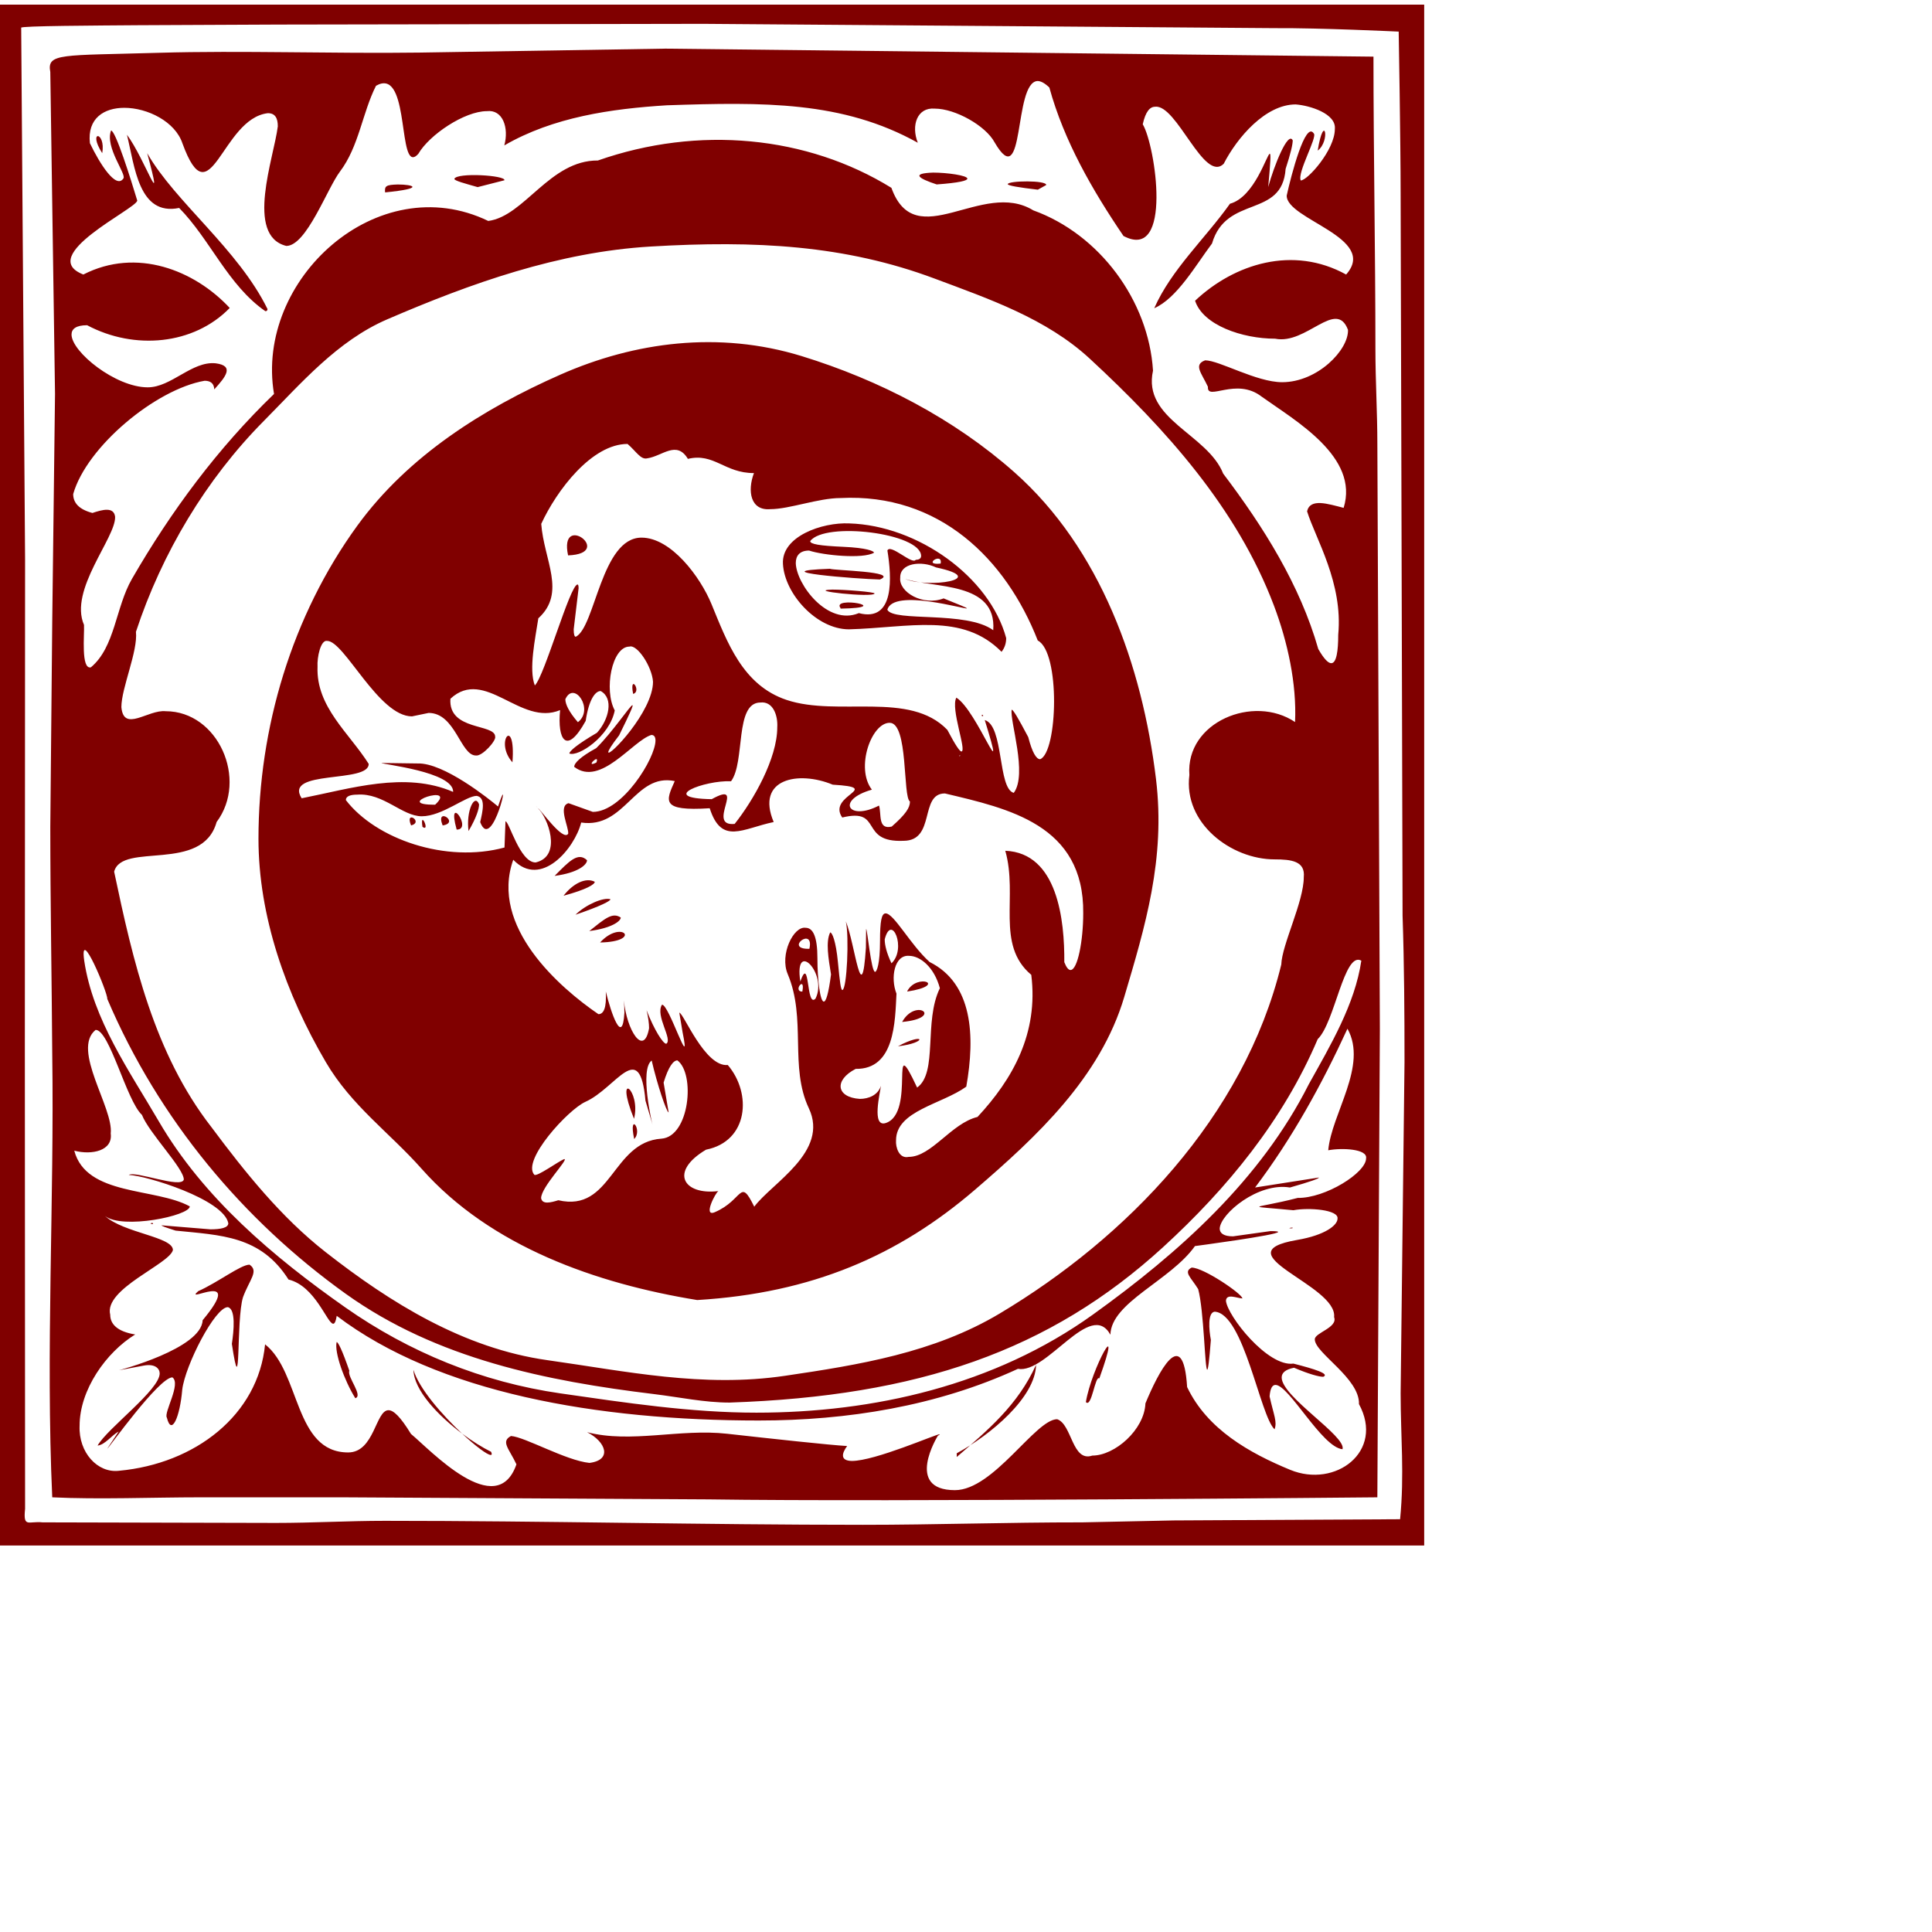 <?xml version="1.0" encoding="UTF-8" standalone="no"?>
<!-- Created with Inkscape (http://www.inkscape.org/) -->

<svg
   xmlns:dc="http://purl.org/dc/elements/1.1/"
   xmlns:cc="http://creativecommons.org/ns#"
   xmlns:rdf="http://www.w3.org/1999/02/22-rdf-syntax-ns#"
   xmlns:svg="http://www.w3.org/2000/svg"
   xmlns="http://www.w3.org/2000/svg"
   xmlns:sodipodi="http://sodipodi.sourceforge.net/DTD/sodipodi-0.dtd"
   xmlns:inkscape="http://www.inkscape.org/namespaces/inkscape"
   width="1000"
   height="1000"
   id="svg2"
   version="1.1"
   inkscape:version="0.47 r22583"
   sodipodi:docname="Osvg.svg">
  <title
     id="title2815">Glyph tempate</title>
  <defs
     id="defs4">
    <inkscape:perspective
       sodipodi:type="inkscape:persp3d"
       inkscape:vp_x="0 : 526.18109 : 1"
       inkscape:vp_y="0 : 1000 : 0"
       inkscape:vp_z="744.09448 : 526.18109 : 1"
       inkscape:persp3d-origin="372.04724 : 350.78739 : 1"
       id="perspective10" />
    <inkscape:perspective
       id="perspective2830"
       inkscape:persp3d-origin="0.5 : 0.33333333 : 1"
       inkscape:vp_z="1 : 0.5 : 1"
       inkscape:vp_y="0 : 1000 : 0"
       inkscape:vp_x="0 : 0.5 : 1"
       sodipodi:type="inkscape:persp3d" />
  </defs>
  <sodipodi:namedview
     id="base"
     pagecolor="#ffffff"
     bordercolor="#666666"
     borderopacity="1.0"
     inkscape:pageopacity="0.0"
     inkscape:pageshadow="2"
     inkscape:zoom="0.7525"
     inkscape:cx="367.0735"
     inkscape:cy="600"
     inkscape:document-units="px"
     inkscape:current-layer="svg2"
     showgrid="true"
     showborder="true"
     inkscape:showpageshadow="false"
     showguides="true"
     inkscape:guide-bbox="true"
     inkscape:window-width="1280"
     inkscape:window-height="750"
     inkscape:window-x="0"
     inkscape:window-y="26"
     inkscape:window-maximized="1"
     borderlayer="true">
    <sodipodi:guide
       orientation="0,1"
       position="0,200"
       id="guide2818" />
    <inkscape:grid
       type="xygrid"
       id="grid2817"
       empspacing="5"
       visible="true"
       enabled="true"
       snapvisiblegridlinesonly="false"
       dotted="true" />
    <sodipodi:guide
       orientation="1,0"
       position="734.147,0"
       id="guide2847" />
  </sodipodi:namedview>
  <g
     inkscape:label="Layer 1"
     inkscape:groupmode="layer"
     id="layer1" />
  <g
     id="g14"
     transform="matrix(0.105,0,0,-0.106,17.155,778.65)"
     style="fill:#800000">
    <path
       d="m 6332.2,6610.363 c 31.648,192.373 64.644,47.599 0,0 z M 340.535,6597.794 c -74.448,115.616 18.853,106.593 0,0 z M 4454.02,6445.182 c -93.638,30.585 -124.789,54.111 -17.739,57.788 69.8,0 168.969,-13.956 168.969,-29.512 0,-9.824 -39.601,-20.296 -151.23,-28.276 z m -2130.798,20.306 -131.992,-33.421 c -62.952,17.824 -114.821,31.051 -114.821,40.379 12.491,31.993 253.935,17.288 246.813,-6.958 z m 2670.68,-23.202 -41.232,-22.757 c -93.05,10.664 -148.353,20.022 -148.353,27.051 2.685,17.45 192.371,19.668 189.585,-4.294 z m -3258.945,-36.054 c -3.546,32.408 6.301,36.925 62.547,38.677 38.274,0 72.191,-4.74 72.191,-11.9 0,-7.241 -34.718,-16.974 -134.738,-26.777 z m 3791.523,-565.492 c 84.338,189.466 251.534,340.346 373.253,510.145 122.236,33.168 182.362,243.983 196.281,243.983 6.24,0 3.181,-42.434 -7.74,-162.375 28.376,103.23 97.629,275.115 120.869,227.971 0,-19.637 -9.867,-63.095 -35.042,-139.446 -17.546,-243.75 -291.894,-124.488 -362.89,-364.389 -79.606,-104.8 -172.525,-267.59 -284.732,-315.889 z m -4381.765,-14.523 c -184.426,126.686 -271.906,350.14 -424.97,504.119 -199.854,-40.338 -218.56,201.943 -257.377,357.513 89.284,-118.674 187.286,-411.421 99.846,-90.054 136.836,-237.349 448.392,-468.875 593.048,-761.035 0,-6.705 -3.222,-10.543 -10.546,-10.543 z M 845.25,5486.478 C 604.66,5445.239 263.689,5164.736 197.396,4933.27 c 0,-41.462 26.736,-74.62 94.8,-92.353 49.522,16.346 106,31.588 111.869,-18.949 3.166,-102.673 -228.585,-356.844 -153.336,-527.585 2.627,-46.718 -15.881,-219.15 33.878,-207.2 119.803,98.987 121.267,292.555 202.526,431.97 192.898,330.958 423.837,638.927 700.253,902.821 -95.269,559.851 511.395,1105.523 1056.119,844.861 178.745,23.212 303.392,296.899 540.378,295.198 496.604,172.3 1030.945,120.842 1446.868,-133.41 119.45,-328.285 447.724,43.477 699.47,-110.026 326.227,-116.477 568.653,-440.791 590.171,-782.677 -53.176,-238.301 268.513,-308.668 345.921,-502.853 198.287,-259.215 378.379,-542.695 468.815,-856.487 28.325,-48.997 49.042,-69.181 63.945,-69.181 26.056,0 34.333,61.667 34.333,138.818 24.557,253.523 -111.822,469.402 -153.57,602.812 15.439,65.434 102.37,36.307 180.275,16.883 77.692,248.905 -238.019,425.266 -404.314,543.201 -126.015,96.738 -270.174,-24.671 -264.622,48.005 -31.81,67.571 -72.475,107.534 -13.879,129.157 69.79,0 252.861,-106.825 380,-106.825 174.389,0.304 327.777,157.838 324.282,255.66 -58.423,153.716 -205.216,-74.255 -359.07,-43.143 -162.587,0 -355.98,66.437 -394.69,185.314 194.083,181.151 483.343,270.831 744.572,127.982 160.956,179.46 -295.247,268.583 -292.907,385.566 22.075,99.463 92.088,365.918 133.238,303.492 19.988,-15.819 -82.788,-192.322 -64.056,-229.713 33.451,0 168.098,149.108 168.098,250.89 8.044,75.845 -124.668,115.403 -193.019,120.366 -148.991,0 -288.521,-161.798 -354.643,-289.526 -97.082,-96.151 -231.789,291.856 -338.556,278.153 -25.681,0 -46.905,-23.982 -60.764,-85.537 62.455,-102.389 149.589,-673.381 -94.894,-545.48 -153.277,223.302 -293.383,464.48 -365.473,724.95 -23.372,22.189 -42.539,31.75 -58.454,31.75 -119.937,-6.826 -59.902,-557.491 -211.467,-299.492 -43.764,80.97 -193.607,164.684 -294.751,164.684 -87.417,7.413 -117.536,-82.793 -83.74,-166.608 -370.325,204.161 -759.453,198.652 -1236.586,182.883 -274.966,-16.842 -561.389,-57.778 -801.769,-195.958 23.827,86.034 -7.689,176.706 -86.171,167.317 -109.654,0 -283.293,-115.322 -337.644,-208.263 -10.191,-11.454 -18.772,-16.579 -26.097,-16.579 -69.618,-1.165 -24.506,439.111 -182.625,348.722 -67.663,-132.944 -83.912,-296.2 -177.631,-418.957 -63.377,-83.016 -165.079,-363.022 -264.44,-363.022 -204.609,50.142 -60.743,431.748 -41.91,584.015 0,39.518 -12.775,64.209 -48.911,64.209 -228.962,-25.775 -282.741,-523.807 -421.353,-147.052 -35.865,105.934 -171.928,173.212 -286.429,173.212 -99.917,0 -183.408,-51.235 -169.553,-172.736 48.548,-100.425 128.477,-225.571 164.849,-172.513 17.436,20.032 -91.54,151.701 -60.74,234.402 22.398,0 98.164,-239.77 129.324,-342.19 -4.978,-40.784 -501.399,-270.021 -265.811,-360.986 262.534,133.177 547.945,21.531 721.559,-163.297 -177.349,-180.969 -470.58,-206.875 -702.952,-84.302 -54.33,0 -76.881,-18.037 -76.881,-45.311 0,-84.565 216.763,-257.939 375.581,-257.939 116.606,0 217.611,128.893 334.675,117.348 93.909,-12.052 50.186,-65.414 -6.573,-127.354 -1.405,29.957 -19.402,42.07 -47.662,42.07 z M 2685.383,3819.291 c 81.673,62.112 -19.035,205.599 -61.878,112.183 0,-23.314 16.148,-60.016 61.878,-112.183 z m 1884.451,-163.803 c -3.181,9.621 -6.494,-9.368 0,0 z m -1793.245,-33.178 c 19.491,49.331 -61.351,-30.322 0,0 z m -139.62,1011.55 c -46.51,216.375 233.217,8.477 0,0 z m 1836.503,-40.065 c 11.681,59.145 -94.326,-10.239 0,0 z m -299.452,-77.749 c -110.313,2.471 -596.067,40.054 -246.448,52.349 18.64,-8.598 344.138,-12.619 246.448,-52.349 z m -234.413,-49.321 c 63.489,0 208.397,-11.464 208.397,-19.04 -7.831,-21.744 -347.532,14.908 -208.397,19.04 z m 40.553,-92.89 0,2.481 c -48.424,61.363 275.645,1.823 0,-2.481 z m 230.938,284.007 c 15.54,34.282 123.057,-72.118 139.752,-45.523 17.881,0 26.461,7.585 26.461,18.908 -2.107,111.92 -475.097,168.624 -546.761,72.22 0,-14.817 45.578,-22.615 166.446,-27.972 107.912,-4.78 148.039,-19.992 148.039,-28.631 -54.432,-31.628 -250.267,-12.669 -319.956,10.492 -46.307,0 -65.657,-25.126 -65.657,-61.261 3.019,-104.132 157.471,-307.969 310.828,-244.185 178.411,-46.172 161.736,177.688 140.846,305.953 z m 521.748,-389.485 c 17.84,239.385 -294.295,203.574 -434.787,250.799 112.126,-48.136 424.21,-0.952 152.952,55.823 -72.14,34.221 -178.654,21.633 -176.709,-49.939 -8.165,-71.268 113.797,-140.054 213.929,-101.286 82.585,-32.722 114.709,-45.949 114.709,-48.602 -0.75,-8.294 -361.562,99.695 -392.238,-6.634 30.27,-61.464 389.898,-3.565 522.143,-100.161 z m -709.662,521.569 c 337.674,-10.037 691.821,-261.007 773.424,-559.861 0,-24.458 -6.879,-47.255 -22.845,-67.146 -193.141,193.639 -454.369,117.874 -752.95,109.772 -160.55,0.871 -316.765,174.609 -324.616,319.241 -8.429,134.17 192.583,204.293 326.987,197.994 z m 653.69,-940.586 c -3.535,15.748 15.753,-3.545 0,0 z m -126.005,89.801 c 101.752,-61.758 256.437,-482.223 140.117,-109.448 95.015,-27.456 63.347,-334.128 143.004,-355.568 69.131,91.857 -20.515,351.618 -10.212,406.165 7.335,0 30.128,-37.391 81.592,-133.906 19.917,-76.666 40.279,-107.879 58.737,-107.879 86.556,34.292 100.06,522.561 -11.833,579.671 -156.68,396.909 -485.085,720.747 -973.321,695.58 -107.79,0 -251.361,-54.203 -345.07,-54.203 -97.517,-8.355 -114.213,87.775 -80.691,176.169 -144.554,-0.588 -196.707,100.08 -325.589,69.313 -55.941,92.333 -125.59,13.277 -200.921,2.593 -31.912,-7.393 -53.966,34.069 -96.515,70.336 -176.364,0 -349.335,-226.503 -425.507,-390.215 13.231,-177.749 124.951,-335.86 -14.345,-461.249 -14.892,-97.407 -48.222,-249.209 -17.232,-327.819 48.252,47.356 173.507,492.087 210.454,492.938 3.363,0 5.237,-5.732 5.237,-18.554 l -24.091,-200.404 c 0,-25.329 3.779,-36.236 10.283,-36.236 96.059,47.154 125.742,484.067 323.947,484.067 146.033,0 289.767,-191.502 344.898,-324.264 76.993,-185.425 153.439,-396.514 370.558,-468.288 253.306,-83.734 606.602,45.817 792.317,-146.303 40.786,-76.686 61.189,-105.499 69.516,-105.499 27.008,3.869 -54.624,208.283 -25.337,263.002 z M 1981.628,3416.437 c 114.679,105.954 -218.082,-1.61 0,0 z m 1686.508,377.869 c 3.647,57.798 -20.808,128.002 -82.98,121.085 -128.315,0 -73.781,-289.729 -144.787,-384.442 -130.948,5.519 -366.303,-82.874 -95.35,-87.563 177.347,96.971 -31.992,-135.172 113.109,-120.811 92.25,114.816 210.008,319.484 210.008,471.731 z m 654.095,-362.283 c -36.166,21.48 -7.01,384.29 -100.06,384.29 -90.325,0 -169.516,-221.034 -87.63,-326.482 -179.049,-50.769 -116.229,-155.346 35.133,-77.638 13.241,-40.459 -7.375,-119.181 62.668,-102.592 70.023,60.917 89.889,92.383 89.889,122.422 z M 2957.593,3957.441 c -19.724,102.389 44.585,11.809 0,0 z M 2362.732,3623.444 c -91.692,101.458 17.739,232.407 0,0 z m -499.684,-308.283 c -33.137,78.894 64.431,16.599 0,0 z m 155.607,0 c -38.304,94.976 87.924,13.277 0,0 z m -99.452,-7.019 c -13.909,88.768 40.806,-28.296 0,0 z m 168.503,-13.226 c -51.585,184.635 81.866,-1.509 0,0 z m 58.636,-7.17 c -13.261,97.873 30.139,186.256 51.879,130.392 0,-22.189 -13.048,-64.614 -51.879,-130.392 z m 330.593,-153.453 c 135.031,31.304 57.066,224.406 11.893,264.005 8.621,1.053 123.168,-163.752 148.697,-123.728 4.204,31.456 -51.96,135.294 1.874,149.169 l 119.491,-42.434 c 145.972,0 308.914,262.354 308.914,348.57 0,16.953 -6.301,27.091 -20.261,27.091 -91.925,-27.648 -250.764,-254.951 -380.365,-155.741 0,18.432 29.946,48.693 108.681,91.442 81.602,79.916 168.128,209.721 178.35,209.721 5.623,0 -11.772,-39.153 -65.636,-147.255 -38.274,-49.027 -53.429,-74.336 -53.429,-82.003 0,-29.259 220.534,197.994 220.534,343.77 -5.197,74.478 -78.107,183.359 -116.127,171.49 -86.779,0.273 -126.906,-211.524 -72.505,-311.685 -24.921,-127.091 -179.748,-227.88 -223.695,-210.359 0,11.029 35.812,43.123 135.963,101.265 59.021,64.35 83.953,168.715 18.195,203.807 -25.894,0 -57.998,-39.963 -73.68,-145.644 -94.742,-170.467 -140.613,-92.434 -126.177,52.613 -194.964,-81.446 -370.194,211.494 -540.692,55.458 -11.245,-158.172 220.554,-120.589 220.554,-185.051 6.372,-18.979 -63.124,-96.931 -95.056,-92.1 -75.96,0 -100.81,207.838 -232.883,207.838 l -82.109,-16.852 c -164.42,0 -333.541,368.542 -417.869,368.542 -32.266,6.593 -50.582,-80.392 -47.644,-126.442 -7.598,-195.624 156.154,-323.292 252.091,-473.878 2.644,-96.677 -421.779,-26.473 -330.36,-168.137 240.228,46.708 508.649,132.975 746.8,31.163 2.492,98.997 -352.911,134.474 -352.911,141.259 l 177.945,-2.39 c 128.933,4.061 352.03,-173.272 396.28,-210.197 70.307,211.463 -28.396,-232.144 -88.005,-76.26 12.42,54.193 28.396,119.748 -17.04,128.134 -53.692,0 -170.458,-99.574 -270.853,-99.574 -97.163,0 -189.656,115.09 -318.558,105.651 -33.006,0 -55.83,-7.555 -55.83,-26.504 148.13,-191.056 493.919,-309.387 782.116,-231.627 l 4.761,127.799 c 18.296,0 70.722,-200.921 148.546,-200.921 z m 1349.604,-421.651 c 25.418,113.084 -128.973,-2.765 0,0 z m 404.658,-70.68 c 76.081,70.812 0.06,247.679 -33.37,116.902 0,-27.122 8.955,-65.687 33.37,-116.902 z m -439.477,-138.251 c 16.128,82.438 -49.458,0.516 0,0 z m 64.856,-34.332 c 62.334,121.865 -107.263,293.81 -74.774,83.593 47.979,135.932 27.819,-131.851 74.774,-83.593 z m 452.667,34.687 0,2.532 c 48.516,89.447 204.143,28.722 0,-2.532 z m -25.58,-148.551 c 67.794,120.974 209.208,19.415 0,0 z m -20.484,-118.725 c 135.7,71.764 146.256,16.427 0,0 z m -59.68,-374.588 c 151.129,50.587 11.336,474.992 154.077,172.999 103.383,72.858 31.648,322.522 112.126,485.11 -27.788,103.139 -97.234,158.091 -152.183,158.091 -71.978,5.661 -92.574,-107.676 -61.645,-184.676 -7.152,-136.924 -7.973,-370.274 -201.124,-367.326 -106.868,-54.375 -96.95,-138.687 20.14,-146.566 44.352,0 90.315,18.928 104.183,63.925 -2.938,-31.476 -47.918,-205.772 24.425,-181.557 z m -1241.419,20.245 c -100.151,246.302 35.579,140.894 0,0 z m 0.81,-98.541 c -29.328,137.309 44.16,44.197 0,0 z M 2470.289,1609.682 c 12.096,-12.548 119.319,65.93 148.181,76.372 22.237,0 -114.466,-137.238 -114.466,-190.955 6.048,-32.752 48.921,-21.055 84.945,-10.107 263.792,-60.856 263.467,284.159 507.91,300.636 138.942,9.358 168.047,316.496 79.049,382.274 -20.069,0 -44.068,-30.464 -68.037,-108.476 l 24.779,-145.492 c -10.05,0 -57.066,138.585 -83.537,253.29 -60.632,-42.88 2.077,-309.083 4.336,-314.116 0,-0.719 -8.631,31.618 -35.042,118.33 -28.031,307.493 -143.48,61.889 -296.078,-5.945 -85.057,-37.806 -314.587,-285.536 -252.04,-355.811 z m 100.324,1459.117 c 72.87,73.05 115.479,117.611 159.75,76.514 0,-22.291 -44.788,-61.596 -159.75,-76.514 z m 44.028,-96.799 c 45.73,58.578 108.681,91.199 153.884,68.057 0,-12.467 -39.135,-37.442 -153.884,-68.057 z m 58.778,-92.941 c 50.045,48.845 137.037,86.489 172.515,75.643 0,-7.991 -43.734,-31.993 -172.515,-75.643 z m 68.088,-79.552 c 76.628,60.138 113.716,93.589 155.151,65.87 0,-17.683 -45.264,-51.995 -155.151,-65.87 z m 53.216,-55.894 c 106.108,114.897 211.882,3.879 0,0 z m 326.176,-494.549 c 33.411,20.863 -54.898,136.256 -21.376,190.337 32.53,9.368 146.57,-350.413 101.904,-134.423 l -16.128,95.847 c 20.089,0.354 126.076,-266.739 238.911,-255.467 119.916,-139.132 101.539,-372.4 -107.101,-413.427 -182.777,-107.362 -112.075,-223.11 60.693,-202.227 -14.436,-7.95 -77.418,-128.549 -17.465,-103.017 141.586,60.309 121.922,172.351 194.356,26.797 86.05,115.312 370.528,268.248 269.06,480.633 -96.565,202.146 -10.85,436.68 -104.112,655.182 -40.735,95.432 28.761,235.142 88.045,226.067 37.048,0 58.312,-44.065 58.312,-148.5 0,-106.147 13.443,-211.848 31.516,-211.848 10.688,0 23.098,36.965 35.589,132.681 -12.988,78.407 -26.755,160.005 -4.174,205.063 9.928,0 28.183,-42.252 38.132,-144.864 9.533,-98.288 14.264,-136.448 22.135,-136.448 22.49,4.557 33.958,262.678 16.817,335.678 46.337,-112.862 78.32,-441.582 99.017,-128.934 l 1.094,91.654 c 5.957,0 24.759,-209.62 44.129,-209.62 8.338,0 24.354,38.545 24.354,149.776 0,99.179 7.649,135.729 27.626,135.729 40.958,0 122.641,-153.817 216.968,-237.44 212.358,-104.739 225.052,-360.338 180.649,-608.605 -119.673,-85.831 -346.194,-117.652 -346.194,-261.676 -2.989,-33.239 14.457,-91.857 62.314,-81.263 112.288,0 209.866,163.914 339.255,195.047 173.285,184.301 301.255,408.454 264.967,693.94 -176.992,147.295 -64.016,382.913 -128.061,605.729 258.615,-10.178 292.512,-340.832 290.922,-544.001 10.475,-26.636 20.899,-38.221 30.787,-38.221 34.586,0 62.486,141.928 62.486,277.059 4.843,432.771 -369.019,511.36 -681.812,585.109 -126.775,0 -44.291,-231.263 -204.153,-231.263 -221.375,-9.489 -98.946,162.557 -301.934,113.753 -77.722,109.813 208.61,145.32 -46.925,160.319 -168.918,69.414 -381.013,29.735 -291.053,-182.428 -154.077,-31.851 -257.065,-113.439 -315.407,67.318 -242.832,-15.434 -216.33,34.859 -172.272,132.661 -197.76,40.632 -244.037,-234.27 -461.207,-202.389 -32.276,-126.746 -198.621,-323.292 -334.888,-181.749 -117.475,-326.786 229.753,-625.609 419.743,-753.976 25.59,0 40.695,29.38 36.46,110.411 25.519,-103.139 82.048,-269.504 91.682,-103.058 0,16.538 -0.729,36.368 -2.32,59.823 12.299,-143.335 97.751,-279.672 123.928,-135.871 0,22.524 -3.718,51.691 -12.41,87.988 38.588,-98.247 81.572,-163.884 97.143,-163.884 z M 3273.477,997.644 c -496.411,79.957 -1018.464,260.724 -1358.782,641.236 -157.055,175.612 -345.566,307.098 -471.916,520.607 -196.484,332.022 -332.012,711.967 -332.012,1090.828 0,539.576 164.37,1088.621 487.192,1528.501 250.541,341.38 622.092,571.974 1002.204,738.035 364.5,159.246 779.938,214.471 1188.111,90.125 383.435,-116.811 751.734,-306.51 1048.916,-567.376 424.231,-372.38 630.024,-942.986 697.9,-1497.743 47.817,-390.731 -53.591,-720.575 -156.376,-1063.919 C 5260.703,2083.702 4946.511,1795.107 4644.122,1537.422 4265.165,1214.495 3838.918,1031.378 3273.477,997.644 z M 434.956,3892.908 c 11.136,-125.298 131.727,-10.958 218.573,-20.052 257.631,0.04 407.721,-333.379 250.868,-541.064 -70.309,-251.011 -466.338,-95.756 -505.108,-242.443 92.787,-436.558 197.184,-888.085 479.175,-1246.894 167.103,-222.047 344.278,-440.954 562.917,-610.489 320.655,-248.621 681.285,-470.404 1094.079,-527.954 384.792,-53.641 765.836,-135.61 1171.011,-76.281 363.082,53.166 732.344,111.498 1057.699,303.827 622.882,368.212 1204.33,957.575 1388.556,1704.259 3.191,97.66 110.91,306.683 110.91,426.805 7.993,78.296 -61.24,86.773 -143.642,86.773 -214.942,0 -450.813,177.181 -420.29,411.786 -19.552,259.113 316.299,395.349 520.938,258.779 8.54,186.236 -36.085,390.498 -104.538,569.685 -181.065,473.979 -532.851,861.561 -906.925,1204.226 -214.962,196.93 -498.417,292.443 -764.114,391.065 -442.912,164.421 -885.083,187.268 -1400.814,156.987 C 2590.54,6115.277 2159.248,5963.182 1745.482,5786.466 1498.943,5681.17 1320.806,5473.798 1137.097,5290.246 853.367,5006.766 634.553,4645.233 506.769,4260.71 c 10.336,-95.017 -71.813,-274.558 -71.813,-367.802 z M 3564.337,447.708 c 577.669,0 1173.331,132.853 1660.209,479.187 424.119,301.697 826.083,657.69 1063.909,1124.732 106.24,189.162 227.22,389.87 258.818,603.237 -84.723,47.549 -130.321,-302.419 -215.073,-383.267 -169.334,-394.225 -444.3,-727.705 -762.239,-1015.732 -558.715,-506.159 -1208.707,-727.913 -2137.038,-758.904 -124.07,0 -245.516,26.181 -371.379,41.305 -531.139,63.827 -1072.429,171.816 -1520.892,490.063 -503.24,357.118 -920.949,848.375 -1175.177,1439.743 2.738,29.248 -138.821,365.038 -113.74,186.792 43.186,-288.412 222.914,-538.684 368.087,-785.26 219.723,-373.221 565.022,-661.704 917.791,-907.172 316.289,-220.088 676.909,-365.754 1061.397,-420.555 320.442,-45.676 642.941,-94.17 965.328,-94.17 z M 578.107,1371.431 c 15.544,9.479 19.418,-9.783 0,0 z m 5613.166,-22.655 c 24.395,7.261 24.354,-4.426 0,0 z M 1588.103,518.313 c -54.483,87.026 -104.092,224.305 -92.007,274.239 7.253,0 26.897,-38.089 62.617,-140.35 -12.299,-28.926 69.871,-122.085 29.389,-133.889 z m 3601.31,-18.914 c 27.515,165.309 187.994,451.467 66.335,115.506 -20.748,17.751 -37.321,-145.932 -66.335,-115.506 z M 659.214,423.259 c -16.77,24.026 71.703,165.582 27.267,196.815 -66.229,0 -316.999,-348.475 -320.58,-348.475 -0.938,0 15.057,23.876 55.727,84.114 -33.281,-16.972 -67.195,-65.18 -103.97,-68.654 48.588,84.585 306.128,271.703 306.128,352.32 0,23.685 -23.178,48.474 -78.508,38.176 L 422.871,654.769 c 0,0 406.974,105.224 412.681,244.339 214.331,255.299 -100.574,73.821 -21.967,141.81 97.852,43.174 209.806,129.491 253.105,129.491 46.956,-31.456 0.375,-71.916 -32.114,-158.719 -35.194,-111.253 -7.76,-539.79 -54.979,-228.135 9.837,64.358 20.059,170.42 -19.967,179.376 -63.237,0 -210.164,-283.97 -224.667,-402.997 C 723.98,428.573 682.4,330.917 659.214,423.259 z M 6119.619,366.47 c -71.38,64.916 -151.463,565.933 -295.298,574.28 -35.467,-4.051 -28.133,-88.303 -18.752,-137.81 -8.175,-105.069 -13.626,-145.303 -18.012,-145.303 -11.752,0 -15.905,288.917 -44.554,393.449 -35.771,57.626 -74.237,83.856 -32.226,104.992 59.568,0 250.146,-129.136 250.146,-150.637 -26.563,1.114 -78.421,25.886 -80.995,-11.13 6.514,-73.152 205.267,-324.283 332.66,-307.043 105.085,-26.585 180.194,-50.119 147.087,-64.409 -19.927,0 -68.108,12.026 -144.21,44.261 -43.359,-8.645 -60.824,-25.486 -60.824,-47.636 0,-94.859 320.422,-287.116 299.857,-350.283 -101.509,9.281 -263.63,313.986 -330.39,313.986 -15.429,0 -25.772,-16.291 -29.085,-56.292 21.011,-92.651 38.122,-123.2 24.597,-160.426 z M 4943.897,681.366 C 4940.341,521.248 4718.693,338.561 4552.936,249.442 l 0,-18.281 c 154.381,132.461 301.032,253.228 390.962,450.205 z m 103.991,-265.698 c 73.873,-24.614 73.012,-210.874 173.305,-177.529 111.508,0 256.67,126.681 261.826,254.886 62.668,149.773 185.928,390.959 205.52,79.779 99.169,-206.294 306.654,-321.922 508.143,-404.263 222.813,-91.054 466.202,89.731 338.991,321.071 4.316,126.385 -217.708,249.372 -217.708,315.877 -1.418,32.562 114.79,57.101 95.096,108.863 17.658,157.172 -561.926,312.347 -182.311,376.707 139.54,23.648 199.179,72.695 199.179,103.645 7.466,44.511 -142.903,55.529 -217.343,41.472 -117.151,11.211 -168.088,13.065 -168.088,17.136 0,4.821 71.583,12.751 189.25,43.062 136.804,-1.965 336.955,123.151 336.955,192.849 8.692,46.607 -119.167,52.481 -186.525,39.751 16.361,179.926 196.544,412.475 94.782,593.616 -126.288,-272.117 -272.838,-535.849 -455.463,-775.416 l 314.85,48.795 c 0,-5.043 -38.689,-19.384 -142.893,-48.795 -156.113,26.119 -342.355,-127.587 -346.296,-200.201 0,-22.949 19.35,-38.272 65.778,-38.272 l 184.368,25.592 c 26.532,0 37.909,-1.489 37.909,-4.041 0,-15.343 -410.078,-69.07 -410.078,-69.07 C 5605.995,1091.972 5314.253,986.878 5310.333,828.405 5212.866,1002.454 4997.65,636.232 4854.515,661.669 4453.595,478.838 4011.362,409.398 3577.001,409.398 c -795.63,0 -1579.985,134.554 -2080.499,511.124 -4.457,-27.435 -10.009,-38.626 -17.303,-38.626 -29.592,0 -88.046,184.099 -220.341,215.909 -137.442,214.603 -333.214,216.021 -556.698,238.858 -49.549,15.465 -69.438,23 -69.438,25.775 l 241.153,-19.516 c 50.198,0 88.212,7.14 88.212,29.775 -22.917,117.166 -405.51,233.055 -490.572,235.871 33.292,21.015 259.004,-68.219 271.237,-22.595 0,54.992 -170.904,226.594 -206.432,315.757 -76.336,69.738 -159.716,415.108 -228.296,415.108 -120.439,-96.192 88.96,-380.492 74.37,-506.185 11.032,-82.793 -90.27,-106.603 -179.685,-83.674 59.407,-222.847 399.741,-179.602 569.441,-271.986 0.131,-45.847 -332.891,-114.148 -418.107,-46.718 92.857,-83.886 334.976,-101.417 334.976,-166.375 -16.415,-68.928 -341.351,-189.547 -309.114,-315.779 0,-45.099 33.965,-82.548 123.186,-96.556 C 359.843,742.27 228.992,559.638 228.992,383.581 c -5.576,-129.775 88.35,-232.099 194.31,-219.594 375.51,34.208 686.342,272.233 720.046,617.353 174.905,-136.591 142.731,-527.863 409.653,-527.863 129.611,0 134.758,206.238 198.692,206.238 24.668,0 58.099,-30.716 110.819,-115.842 94.519,-77.338 421.88,-427.581 519.874,-148.499 -35.579,75.719 -78.989,111.209 -26.826,138.38 69.283,-4.669 270.194,-119.683 386.839,-131.398 113.909,14.183 80.832,103.973 -11.914,150.082 216.563,-55.737 456.74,18.147 690.403,-7.679 224.637,-24.833 504.192,-55.077 591.66,-59.951 -27.515,-37.167 -34.323,-71.85 23.351,-72.855 114.395,0 413.766,130.463 432.609,130.463 2.563,0 -0.04,-2.401 -8.976,-7.853 0,0 -166.082,-265.255 84.378,-265.255 190.851,0 397.06,346.358 503.979,346.358 z M 3328.526,24.286 1528.734,34.331 l -707.727,0 c -228.478,0 -499.517,-10.994 -726.855,0 -32.652,712.719 10.404,1448.834 0,2163.12 -2.421,369.889 -9.564,741.78 -9.564,1109.774 l 9.564,1006.321 13.706,1109.017 -23.27,1571.371 c -17.646,93.556 52.956,80.034 535.577,94.049 405.976,11.789 860.917,-4.684 1284.712,0.998 l 1212.698,19.232 3489.577,-39.04 c 0,-470.243 9.564,-957.789 9.564,-1429.54 0,-151.812 9.564,-309.097 9.564,-460.839 L 6638.662,2320.97 6626.281,34.331 c 0,0 -2417.836,-23.139 -3297.755,-10.045 z M -39.742,4614.502 -40.895,2232.151 -39.742,-22.098 c -10.123,-94.875 17.004,-58.432 86.075,-65.834 L 1197.435,-90.694 c 179.049,0 357.662,10.242 536.205,10.242 786.188,0 1569.965,-19.452 2356.579,-19.452 355.383,0 707.955,12.204 1082.353,11.971 l 449.502,9.405 1116.324,5.905 c 21.777,219.812 2.71,402.463 2.649,614.816 l 19.128,1617.637 c 0,236.64 -1.51,477.805 -9.564,714.77 l -9.564,3526.826 c 0,246.707 -9.564,790.009 -9.564,790.009 0,0 -389.163,18.498 -611.996,16.898 l -2815.193,21.025 -2094.277,-3.524 -692.381,-3.19 c -194.101,-1.641 -586.069,-2.993 -576.505,-12.398 L -39.742,4614.502 z M 6857.22,-200.791 l -7021.292,0 c 0,0 0,7523.895 0,7523.895 l 7021.292,0 c 0,0 0,-7523.895 0,-7523.895 z M 2488.828,3398.298 c -6.129,8.122 -10.171,12.751 -10.414,12.751 -0.233,0 2.786,-3.95 10.414,-12.751 z m 888.974,-1868.594 c 0.304,0.111 0.598,0.233 0.861,0.344 -0.274,-0.061 -0.557,-0.172 -0.861,-0.344 z M 2114.633,345.385 c -97.386,90.115 -212.429,219.93 -239.853,311.232 2.036,-98.086 119.41,-221.896 239.853,-311.232 z m 0,0 c 49.721,-36.874 99.949,-67.875 142.812,-88.766 4.893,-10.583 3.89,-15.409 -1.753,-15.409 -16.807,0 -74.855,42.916 -141.059,104.175"
       style="fill:#800000;fill-opacity:1;fill-rule:nonzero;stroke:none"
       id="path16"
       sodipodi:nodetypes="ccccccscccccccccccscccscccccccccccccccccsccccccccscccccccccccccccccccccccccccccccsccccscccccccsscccccccccccccccccccccccccccscccccccccccccccccccccccccccccccccccccccccscsccccccccccccsccccccccccccccccccccccccscccscscccccccccccccccccccccccsccccccccccccccccccccccccccccccccccccccccccccccsccccccccccccccccccccccsccscssccsccccsssccccccccscccccccccccccccccccssccsccccccccccccscccsccscccsccccccccccsscccccccccccccccccccsccscccccccccccccscccccccscsccccccccccsccccccsccccccccccscccscscccccccccccccccccccssccccccccscsccccccccccscccscccccccccssccccccccccccccccccccsccsccccccsc" />
  </g>
</svg>
